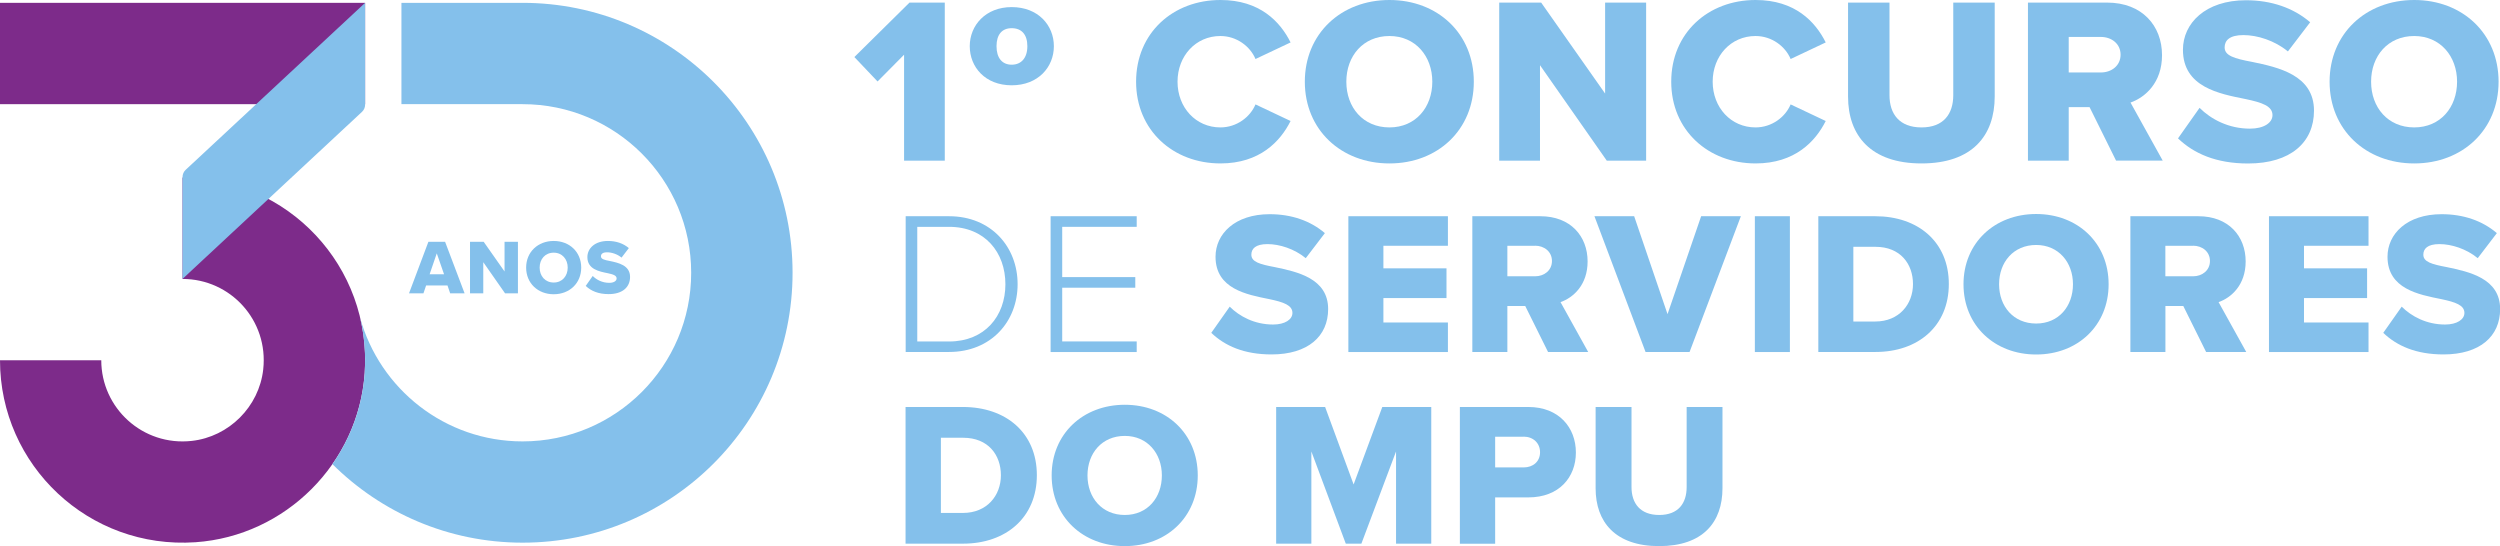 <?xml version="1.0" encoding="UTF-8"?>
<svg id="Layer_2" data-name="Layer 2" xmlns="http://www.w3.org/2000/svg" viewBox="0 0 405.36 88.55">
  <defs>
    <style>
      .cls-1 {
        fill: #84c0eb;
      }

      .cls-1, .cls-2 {
        stroke-width: 0px;
      }

      .cls-2 {
        fill: #7d2b8a;
      }
    </style>
  </defs>
  <g id="Layer_1-2" data-name="Layer 1">
    <g>
      <g>
        <g>
          <rect class="cls-2" x="21.38" y="-20.93" width="16.43" height="59.2" transform="translate(20.93 38.27) rotate(-90)"/>
          <path class="cls-2" d="M29.6,28.8v16.43c7.77,0,13.96,6.72,13.08,14.67-.67,6.04-5.55,10.92-11.59,11.59-7.94.88-14.67-5.32-14.67-13.08H0C0,75.44,14.4,89.11,31.7,87.92c14.6-1.01,26.42-12.83,27.43-27.43,1.19-17.3-12.48-31.7-29.53-31.7Z"/>
          <path class="cls-1" d="M59.2.46l-29.1,27.08c-.32.3-.5.72-.5,1.15v16.53l29.1-27.09c.32-.3.5-.72.5-1.15V.46Z"/>
          <g>
            <path class="cls-1" d="M58.08,50.31h-.01c.04.16.09.32.13.48-.04-.16-.08-.32-.12-.48Z"/>
            <path class="cls-1" d="M84.73.46h-19.64v16.43h19.43c.07,0,.14,0,.21,0,15.1,0,27.34,12.24,27.34,27.34s-12.24,27.34-27.34,27.34c-12.58,0-23.17-8.51-26.35-20.08.69,2.87.96,5.89.75,9.01-.38,5.45-2.26,10.51-5.23,14.76,7.91,7.86,18.8,12.73,30.84,12.73,24.17,0,43.77-19.59,43.77-43.77S108.9.46,84.73.46Z"/>
          </g>
        </g>
        <g>
          <path class="cls-1" d="M72.99,47.56l-.43-1.27h-3.47l-.43,1.27h-2.34l3.14-8.35h2.71l3.16,8.35h-2.34ZM70.82,41.08l-1.16,3.39h2.34l-1.18-3.39Z"/>
          <path class="cls-1" d="M81.89,47.56l-3.53-5.05v5.05h-2.15v-8.35h2.22l3.38,4.81v-4.81h2.17v8.35h-2.08Z"/>
          <path class="cls-1" d="M89.78,39.07c2.56,0,4.46,1.78,4.46,4.32s-1.9,4.32-4.46,4.32-4.47-1.78-4.47-4.32,1.92-4.32,4.47-4.32ZM89.78,40.97c-1.39,0-2.28,1.05-2.28,2.42s.89,2.42,2.28,2.42,2.27-1.06,2.27-2.42-.89-2.42-2.27-2.42Z"/>
          <path class="cls-1" d="M96.12,44.76c.6.6,1.53,1.1,2.67,1.1.74,0,1.19-.31,1.19-.71,0-.48-.54-.66-1.43-.85-1.38-.28-3.31-.63-3.31-2.61,0-1.4,1.19-2.62,3.33-2.62,1.34,0,2.51.4,3.39,1.16l-1.18,1.54c-.7-.58-1.62-.86-2.35-.86s-.99.29-.99.65c0,.44.51.59,1.44.76,1.38.29,3.28.69,3.28,2.58,0,1.68-1.24,2.79-3.48,2.79-1.69,0-2.87-.53-3.71-1.33l1.14-1.62Z"/>
        </g>
      </g>
      <g>
        <g>
          <path class="cls-1" d="M146.59,26.05V8.87l-4.3,4.34-3.76-3.96L147.47.42h5.72v25.63h-6.61Z"/>
          <path class="cls-1" d="M164.04,1.15c4.3,0,6.84,2.96,6.84,6.34s-2.54,6.34-6.84,6.34-6.8-2.96-6.8-6.34,2.57-6.34,6.8-6.34ZM164.04,4.57c-1.54,0-2.46,1-2.46,2.92s.92,3,2.46,3,2.54-1.08,2.54-3-.96-2.92-2.54-2.92Z"/>
          <path class="cls-1" d="M184.21,13.25c0-7.91,5.99-13.25,13.68-13.25,6.38,0,9.68,3.5,11.37,6.88l-5.69,2.69c-.85-2.04-3.04-3.73-5.69-3.73-4,0-6.95,3.23-6.95,7.41s2.96,7.41,6.95,7.41c2.65,0,4.84-1.69,5.69-3.73l5.69,2.69c-1.65,3.3-4.99,6.88-11.37,6.88-7.68,0-13.68-5.38-13.68-13.25Z"/>
          <path class="cls-1" d="M225.29,0c7.84,0,13.68,5.46,13.68,13.25s-5.84,13.25-13.68,13.25-13.72-5.46-13.72-13.25,5.88-13.25,13.72-13.25ZM225.29,5.84c-4.26,0-6.99,3.23-6.99,7.41s2.73,7.41,6.99,7.41,6.95-3.27,6.95-7.41-2.73-7.41-6.95-7.41Z"/>
          <path class="cls-1" d="M260.53,26.05l-10.83-15.48v15.48h-6.61V.42h6.8l10.37,14.75V.42h6.65v25.63h-6.38Z"/>
          <path class="cls-1" d="M270.98,13.25c0-7.91,5.99-13.25,13.68-13.25,6.38,0,9.68,3.5,11.37,6.88l-5.69,2.69c-.85-2.04-3.04-3.73-5.69-3.73-4,0-6.95,3.23-6.95,7.41s2.96,7.41,6.95,7.41c2.65,0,4.84-1.69,5.69-3.73l5.69,2.69c-1.65,3.3-4.99,6.88-11.37,6.88-7.68,0-13.68-5.38-13.68-13.25Z"/>
          <path class="cls-1" d="M299.65.42h6.72v15.02c0,3.04,1.61,5.22,5.19,5.22s5.15-2.19,5.15-5.22V.42h6.72v15.21c0,6.38-3.65,10.87-11.87,10.87s-11.91-4.53-11.91-10.83V.42Z"/>
          <path class="cls-1" d="M343.11,26.05l-4.3-8.68h-3.38v8.68h-6.61V.42h12.83c5.69,0,8.91,3.77,8.91,8.53,0,4.46-2.73,6.84-5.11,7.68l5.22,9.41h-7.57ZM340.65,5.99h-5.22v5.76h5.22c1.73,0,3.19-1.11,3.19-2.88s-1.46-2.88-3.19-2.88Z"/>
          <path class="cls-1" d="M356.64,17.48c1.84,1.84,4.69,3.38,8.18,3.38,2.27,0,3.65-.96,3.65-2.19,0-1.46-1.65-2.04-4.38-2.61-4.23-.85-10.14-1.92-10.14-7.99,0-4.3,3.65-8.03,10.22-8.03,4.11,0,7.68,1.23,10.41,3.57l-3.61,4.73c-2.15-1.77-4.96-2.65-7.22-2.65s-3.04.88-3.04,2c0,1.34,1.58,1.81,4.42,2.34,4.23.88,10.07,2.11,10.07,7.91,0,5.15-3.8,8.57-10.68,8.57-5.19,0-8.8-1.61-11.37-4.07l3.5-4.96Z"/>
          <path class="cls-1" d="M391.45,0c7.84,0,13.68,5.46,13.68,13.25s-5.84,13.25-13.68,13.25-13.72-5.46-13.72-13.25,5.88-13.25,13.72-13.25ZM391.45,5.84c-4.26,0-6.99,3.23-6.99,7.41s2.73,7.41,6.99,7.41,6.95-3.27,6.95-7.41-2.73-7.41-6.95-7.41Z"/>
        </g>
        <g>
          <path class="cls-1" d="M146.85,57.08v-22.02h7.03c6.83,0,11.12,4.98,11.12,11.02s-4.29,10.99-11.12,10.99h-7.03ZM148.73,55.37h5.15c5.81,0,9.14-4.13,9.14-9.28s-3.3-9.31-9.14-9.31h-5.15v18.58Z"/>
          <path class="cls-1" d="M170.35,57.08v-22.02h13.96v1.72h-12.08v8.15h11.85v1.72h-11.85v8.71h12.08v1.72h-13.96Z"/>
          <path class="cls-1" d="M199.39,49.72c1.58,1.58,4.03,2.9,7.03,2.9,1.95,0,3.14-.83,3.14-1.88,0-1.25-1.42-1.75-3.76-2.24-3.63-.73-8.71-1.65-8.71-6.87,0-3.7,3.14-6.9,8.78-6.9,3.53,0,6.6,1.06,8.95,3.07l-3.1,4.06c-1.85-1.52-4.26-2.28-6.21-2.28s-2.61.76-2.61,1.72c0,1.16,1.35,1.55,3.8,2.01,3.63.76,8.65,1.82,8.65,6.8,0,4.42-3.27,7.36-9.18,7.36-4.46,0-7.56-1.39-9.77-3.5l3-4.26Z"/>
          <path class="cls-1" d="M218.63,57.08v-22.02h16.14v4.79h-10.46v3.66h10.23v4.82h-10.23v3.96h10.46v4.79h-16.14Z"/>
          <path class="cls-1" d="M251.01,57.08l-3.7-7.46h-2.9v7.46h-5.68v-22.02h11.03c4.89,0,7.66,3.24,7.66,7.33,0,3.83-2.34,5.88-4.39,6.6l4.49,8.09h-6.5ZM248.9,39.85h-4.49v4.95h4.49c1.49,0,2.74-.96,2.74-2.48s-1.25-2.48-2.74-2.48Z"/>
          <path class="cls-1" d="M266.82,57.08l-8.29-22.02h6.44l5.41,15.88,5.45-15.88h6.44l-8.32,22.02h-7.13Z"/>
          <path class="cls-1" d="M284.54,57.08v-22.02h5.68v22.02h-5.68Z"/>
          <path class="cls-1" d="M294.83,57.08v-22.02h9.24c6.93,0,11.92,4.16,11.92,10.99s-4.98,11.02-11.88,11.02h-9.28ZM300.51,52.13h3.56c3.86,0,6.11-2.81,6.11-6.07s-2.05-6.04-6.07-6.04h-3.6v12.11Z"/>
          <path class="cls-1" d="M330.15,34.7c6.73,0,11.75,4.69,11.75,11.39s-5.02,11.39-11.75,11.39-11.78-4.69-11.78-11.39,5.05-11.39,11.78-11.39ZM330.15,39.72c-3.66,0-6.01,2.77-6.01,6.37s2.34,6.37,6.01,6.37,5.97-2.81,5.97-6.37-2.34-6.37-5.97-6.37Z"/>
          <path class="cls-1" d="M357.71,57.08l-3.7-7.46h-2.9v7.46h-5.68v-22.02h11.03c4.89,0,7.66,3.24,7.66,7.33,0,3.83-2.34,5.88-4.39,6.6l4.49,8.09h-6.5ZM355.59,39.85h-4.49v4.95h4.49c1.49,0,2.74-.96,2.74-2.48s-1.25-2.48-2.74-2.48Z"/>
          <path class="cls-1" d="M367.9,57.08v-22.02h16.14v4.79h-10.46v3.66h10.23v4.82h-10.23v3.96h10.46v4.79h-16.14Z"/>
          <path class="cls-1" d="M389.42,49.72c1.58,1.58,4.03,2.9,7.03,2.9,1.95,0,3.14-.83,3.14-1.88,0-1.25-1.42-1.75-3.76-2.24-3.63-.73-8.71-1.65-8.71-6.87,0-3.7,3.14-6.9,8.78-6.9,3.53,0,6.6,1.06,8.95,3.07l-3.1,4.06c-1.85-1.52-4.26-2.28-6.21-2.28s-2.61.76-2.61,1.72c0,1.16,1.35,1.55,3.8,2.01,3.63.76,8.65,1.82,8.65,6.8,0,4.42-3.27,7.36-9.18,7.36-4.46,0-7.56-1.39-9.77-3.5l3-4.26Z"/>
        </g>
        <g>
          <path class="cls-1" d="M146.83,88.15v-22.16h9.3c6.98,0,11.99,4.19,11.99,11.06s-5.02,11.1-11.96,11.1h-9.34ZM152.55,83.17h3.59c3.89,0,6.15-2.82,6.15-6.11s-2.06-6.08-6.11-6.08h-3.62v12.19Z"/>
          <path class="cls-1" d="M182.38,65.63c6.78,0,11.83,4.72,11.83,11.46s-5.05,11.46-11.83,11.46-11.86-4.72-11.86-11.46,5.08-11.46,11.86-11.46ZM182.38,70.68c-3.69,0-6.05,2.79-6.05,6.41s2.36,6.41,6.05,6.41,6.01-2.82,6.01-6.41-2.36-6.41-6.01-6.41Z"/>
          <path class="cls-1" d="M226.36,88.15v-14.95l-5.62,14.95h-2.53l-5.58-14.95v14.95h-5.71v-22.16h7.94l4.62,12.56,4.65-12.56h7.94v22.16h-5.71Z"/>
          <path class="cls-1" d="M236.71,88.15v-22.16h11.1c4.98,0,7.71,3.36,7.71,7.38s-2.72,7.28-7.71,7.28h-5.38v7.51h-5.71ZM247.05,70.81h-4.62v4.98h4.62c1.53,0,2.66-.96,2.66-2.46s-1.13-2.53-2.66-2.53Z"/>
          <path class="cls-1" d="M258.73,65.99h5.81v12.99c0,2.62,1.4,4.52,4.49,4.52s4.45-1.89,4.45-4.52v-12.99h5.81v13.16c0,5.52-3.16,9.4-10.27,9.4s-10.3-3.92-10.3-9.37v-13.19Z"/>
        </g>
      </g>
    </g>
  </g>
</svg>